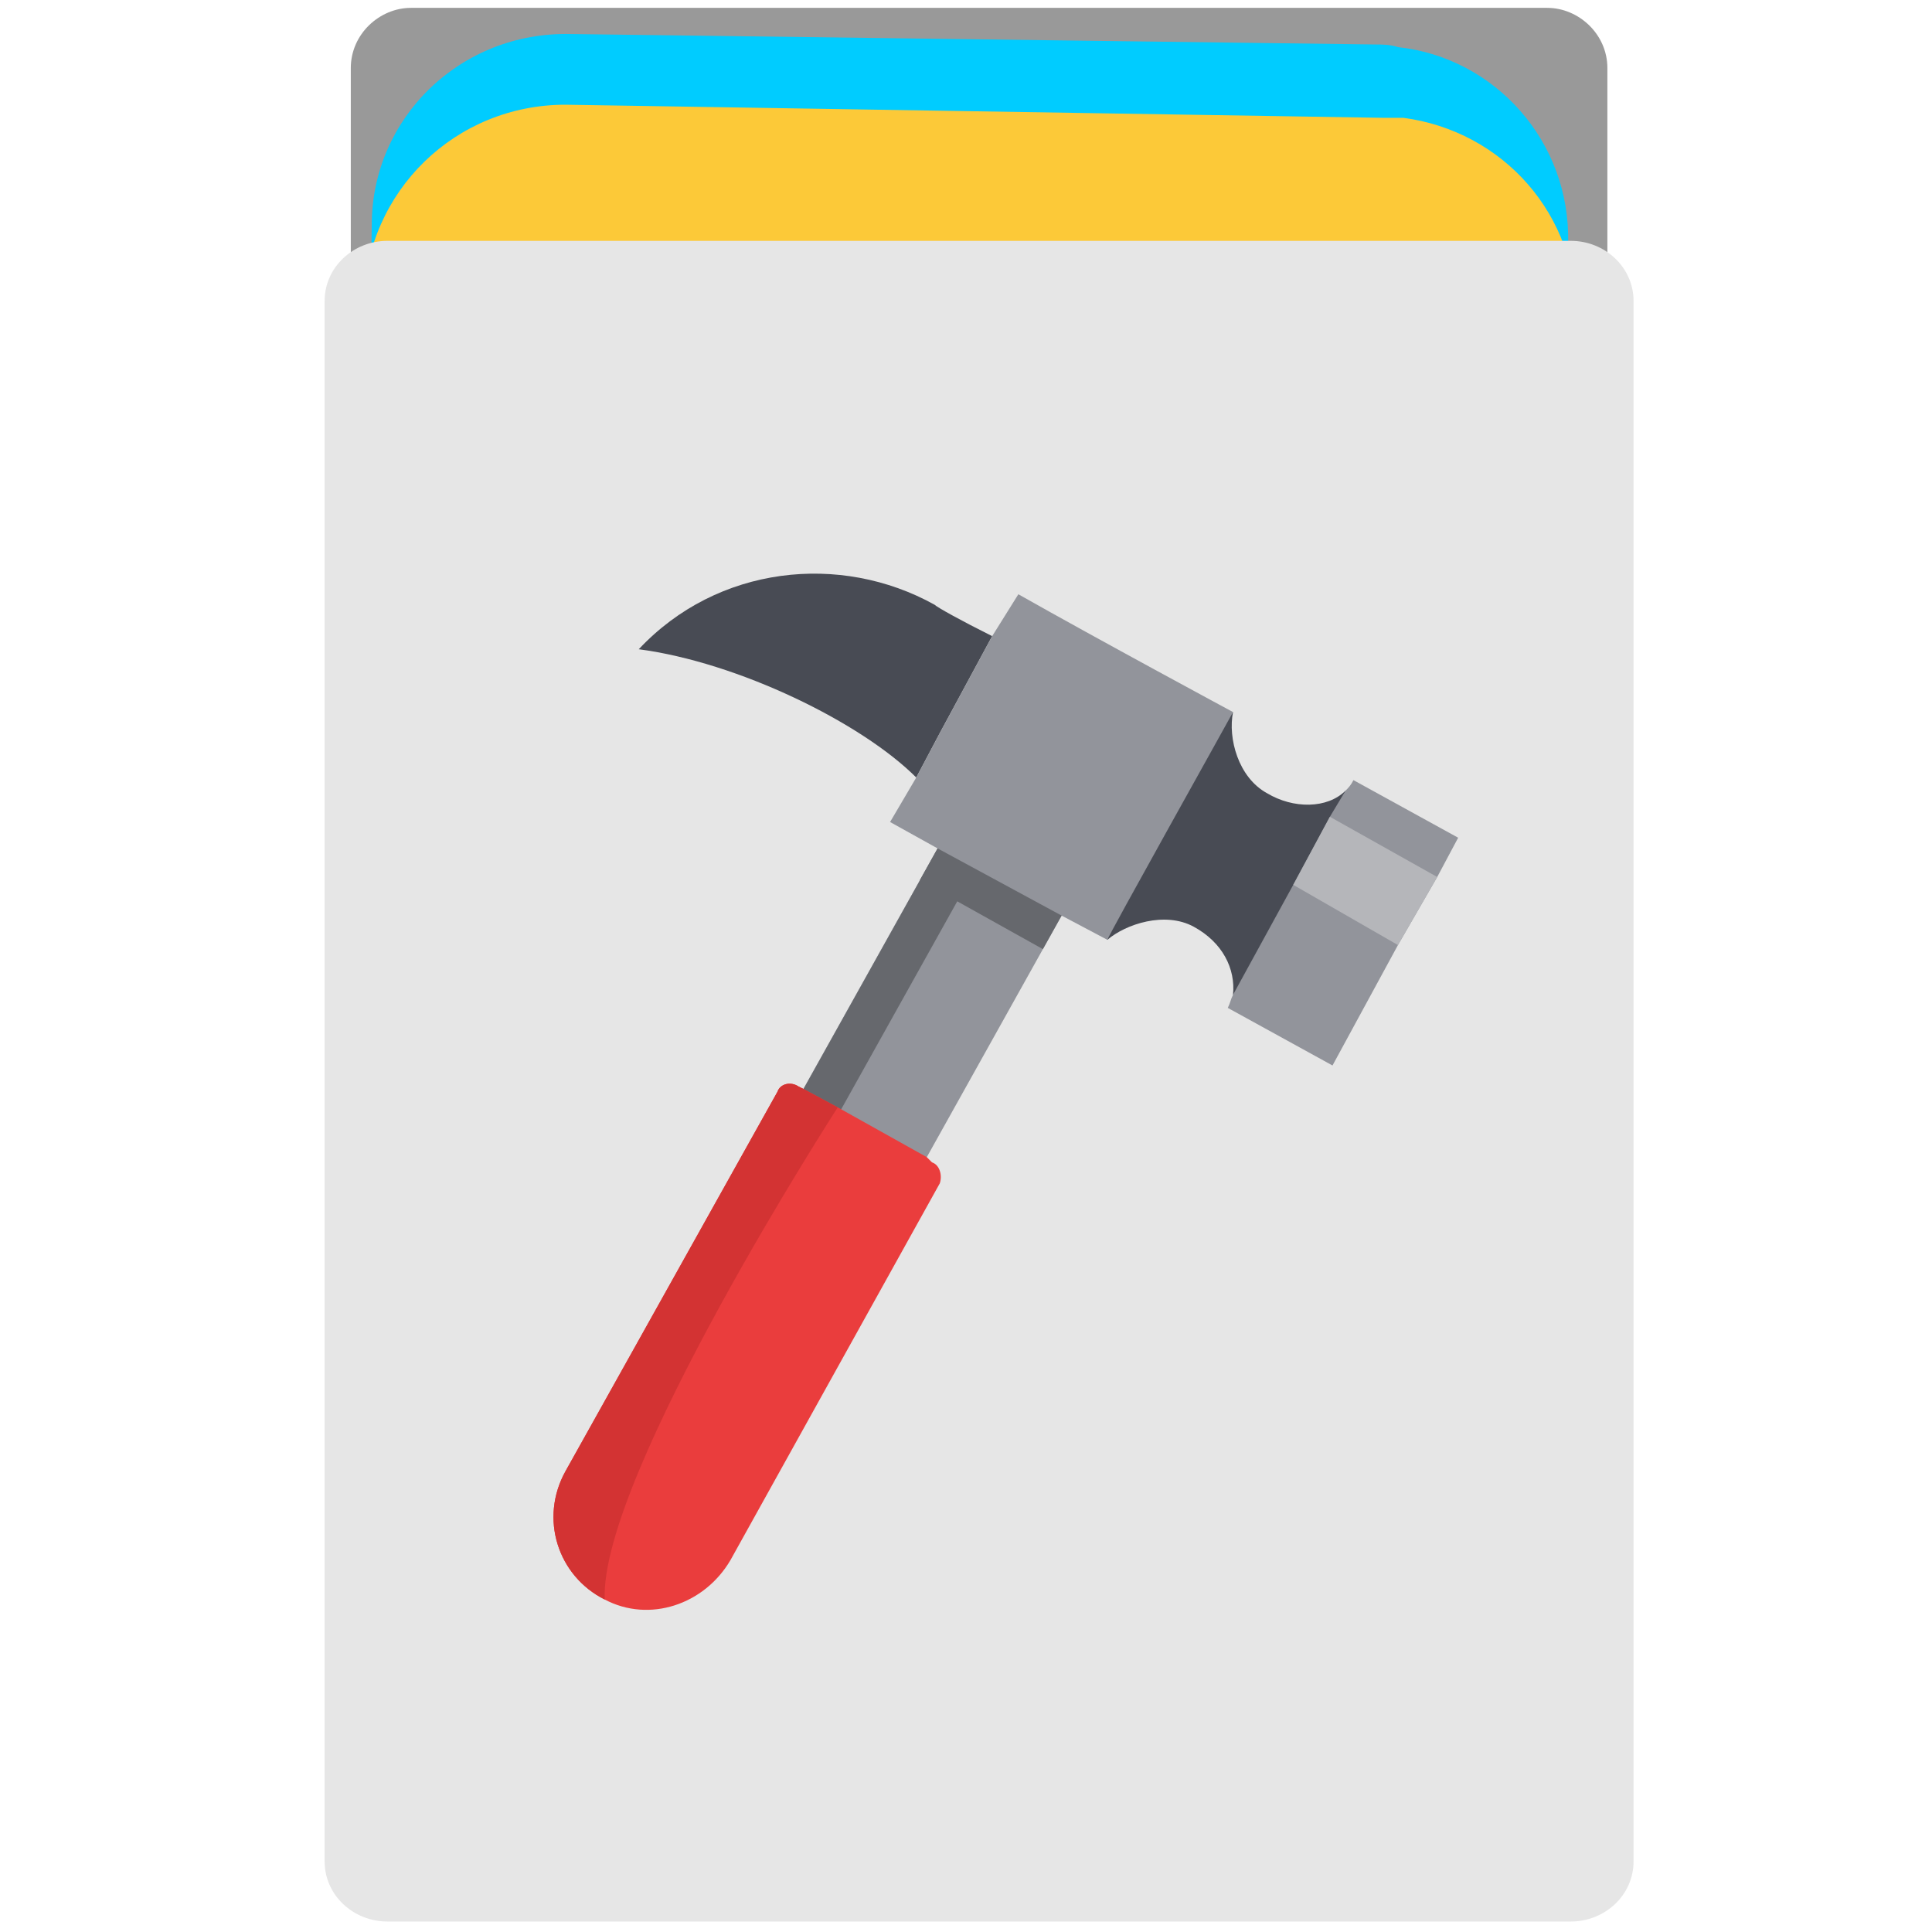 <?xml version="1.0" encoding="UTF-8"?>
<!DOCTYPE svg PUBLIC "-//W3C//DTD SVG 1.1//EN" "http://www.w3.org/Graphics/SVG/1.1/DTD/svg11.dtd">
<!-- Creator: CorelDRAW X6 -->
<svg xmlns="http://www.w3.org/2000/svg" xml:space="preserve" width="37.601mm" height="37.601mm" version="1.1" style="shape-rendering:geometricPrecision; text-rendering:geometricPrecision; image-rendering:optimizeQuality; fill-rule:evenodd; clip-rule:evenodd"
viewBox="0 0 738 738"
 xmlns:xlink="http://www.w3.org/1999/xlink">
 <defs>
  <style type="text/css">
   <![CDATA[
    .fil3 {fill:none}
    .fil1 {fill:#00CCFF}
    .fil8 {fill:#484B54}
    .fil6 {fill:#66686D}
    .fil5 {fill:#92949B}
    .fil0 {fill:#999999}
    .fil10 {fill:#B5B6BA}
    .fil9 {fill:#D33333}
    .fil4 {fill:#E6E6E6}
    .fil7 {fill:#EA3D3D}
    .fil2 {fill:#FCC938}
   ]]>
  </style>
 </defs>
 <g id="Layer_x0020_1">
  <path class="fil0" d="M157 3l434 0c12,0 23,10 23,23l0 570c0,12 -11,23 -23,23l-434 0c-12,0 -23,-11 -23,-23l0 -570c0,-13 11,-23 23,-23z"/>
  <path class="fil1" d="M599 93l-6 486c-1,41 -35,74 -76,74l-257 -4 -51 -1c-42,0 -75,-34 -74,-76l7 -486c0,-41 34,-74 76,-73l308 4c2,0 5,0 8,1 37,4 66,36 65,75z"/>
  <path class="fil2" d="M602 122l-7 491c0,42 -35,75 -76,75l-260 -4 -52 -1c-42,0 -75,-35 -75,-77l7 -491c1,-42 35,-75 77,-75l312 5c2,0 5,0 8,0 38,5 67,37 66,77z"/>
  <rect class="fil3" width="738" height="738"/>
  <path class="fil4" d="M148 92l452 0c13,0 24,10 24,23l0 596c0,13 -11,23 -24,23l-452 0c-13,0 -24,-10 -24,-23l0 -596c0,-13 11,-23 24,-23z"/>
  <g id="_954012512">
   <rect class="fil5" transform="matrix(-0.048 0.086 -0.086 -0.048 413.635 335.213)" width="1415" height="547"/>
   <g>
    <rect class="fil6" transform="matrix(-0.048 0.086 -0.086 -0.048 380.875 317.035)" width="1415" height="166"/>
    <rect class="fil6" transform="matrix(-0.048 0.086 -0.086 -0.048 413.638 335.21)" width="318" height="547"/>
   </g>
   <path class="fil7" d="M231 611c-18,-9 -25,-31 -15,-49l81 -145c1,-3 5,-4 8,-2l2 1 13 7 0 0 34 19 2 2c3,1 4,5 3,8l-80 144c-10,17 -31,24 -48,15z"/>
   <g>
    <path class="fil8" d="M357 231c-36,-20 -83,-15 -113,17 38,5 85,28 106,49l9 -17 20 -37 0 0c-12,-6 -21,-11 -22,-12z"/>
    <path class="fil8" d="M466 277l-42 76 -1 6c7,-6 22,-11 33,-5 11,6 16,16 15,26l1 0 42 -77 0 -1c-7,7 -20,7 -30,1 -11,-6 -15,-21 -13,-31l-5 5z"/>
   </g>
   <path class="fil9" d="M231 611c-18,-9 -25,-31 -15,-49l81 -145c1,-3 5,-4 8,-2l2 1 13 7 0 0c0,0 -91,141 -89,188z"/>
   <path class="fil5" d="M509 407l-40 -22c1,-2 1,-3 2,-5l23 -42 14 -26 6 -10c1,-1 2,-2 3,-4l40 22 -8 15 -15 26 -25 46z"/>
   <polygon class="fil10" points="534,361 494,338 508,312 549,335 "/>
   <path class="fil5" d="M389 227l-10 16 -20 37 -9 17 -10 17 18 10 0 0 48 26 0 0 17 9c0,-1 47,-85 48,-87 0,0 -52,-28 -82,-45z"/>
   <g>
   </g>
   <g>
   </g>
   <g>
   </g>
   <g>
   </g>
   <g>
   </g>
   <g>
   </g>
   <g>
   </g>
   <g>
   </g>
   <g>
   </g>
   <g>
   </g>
   <g>
   </g>
   <g>
   </g>
   <g>
   </g>
   <g>
   </g>
   <g>
   </g>
  </g>
 </g>
</svg>

